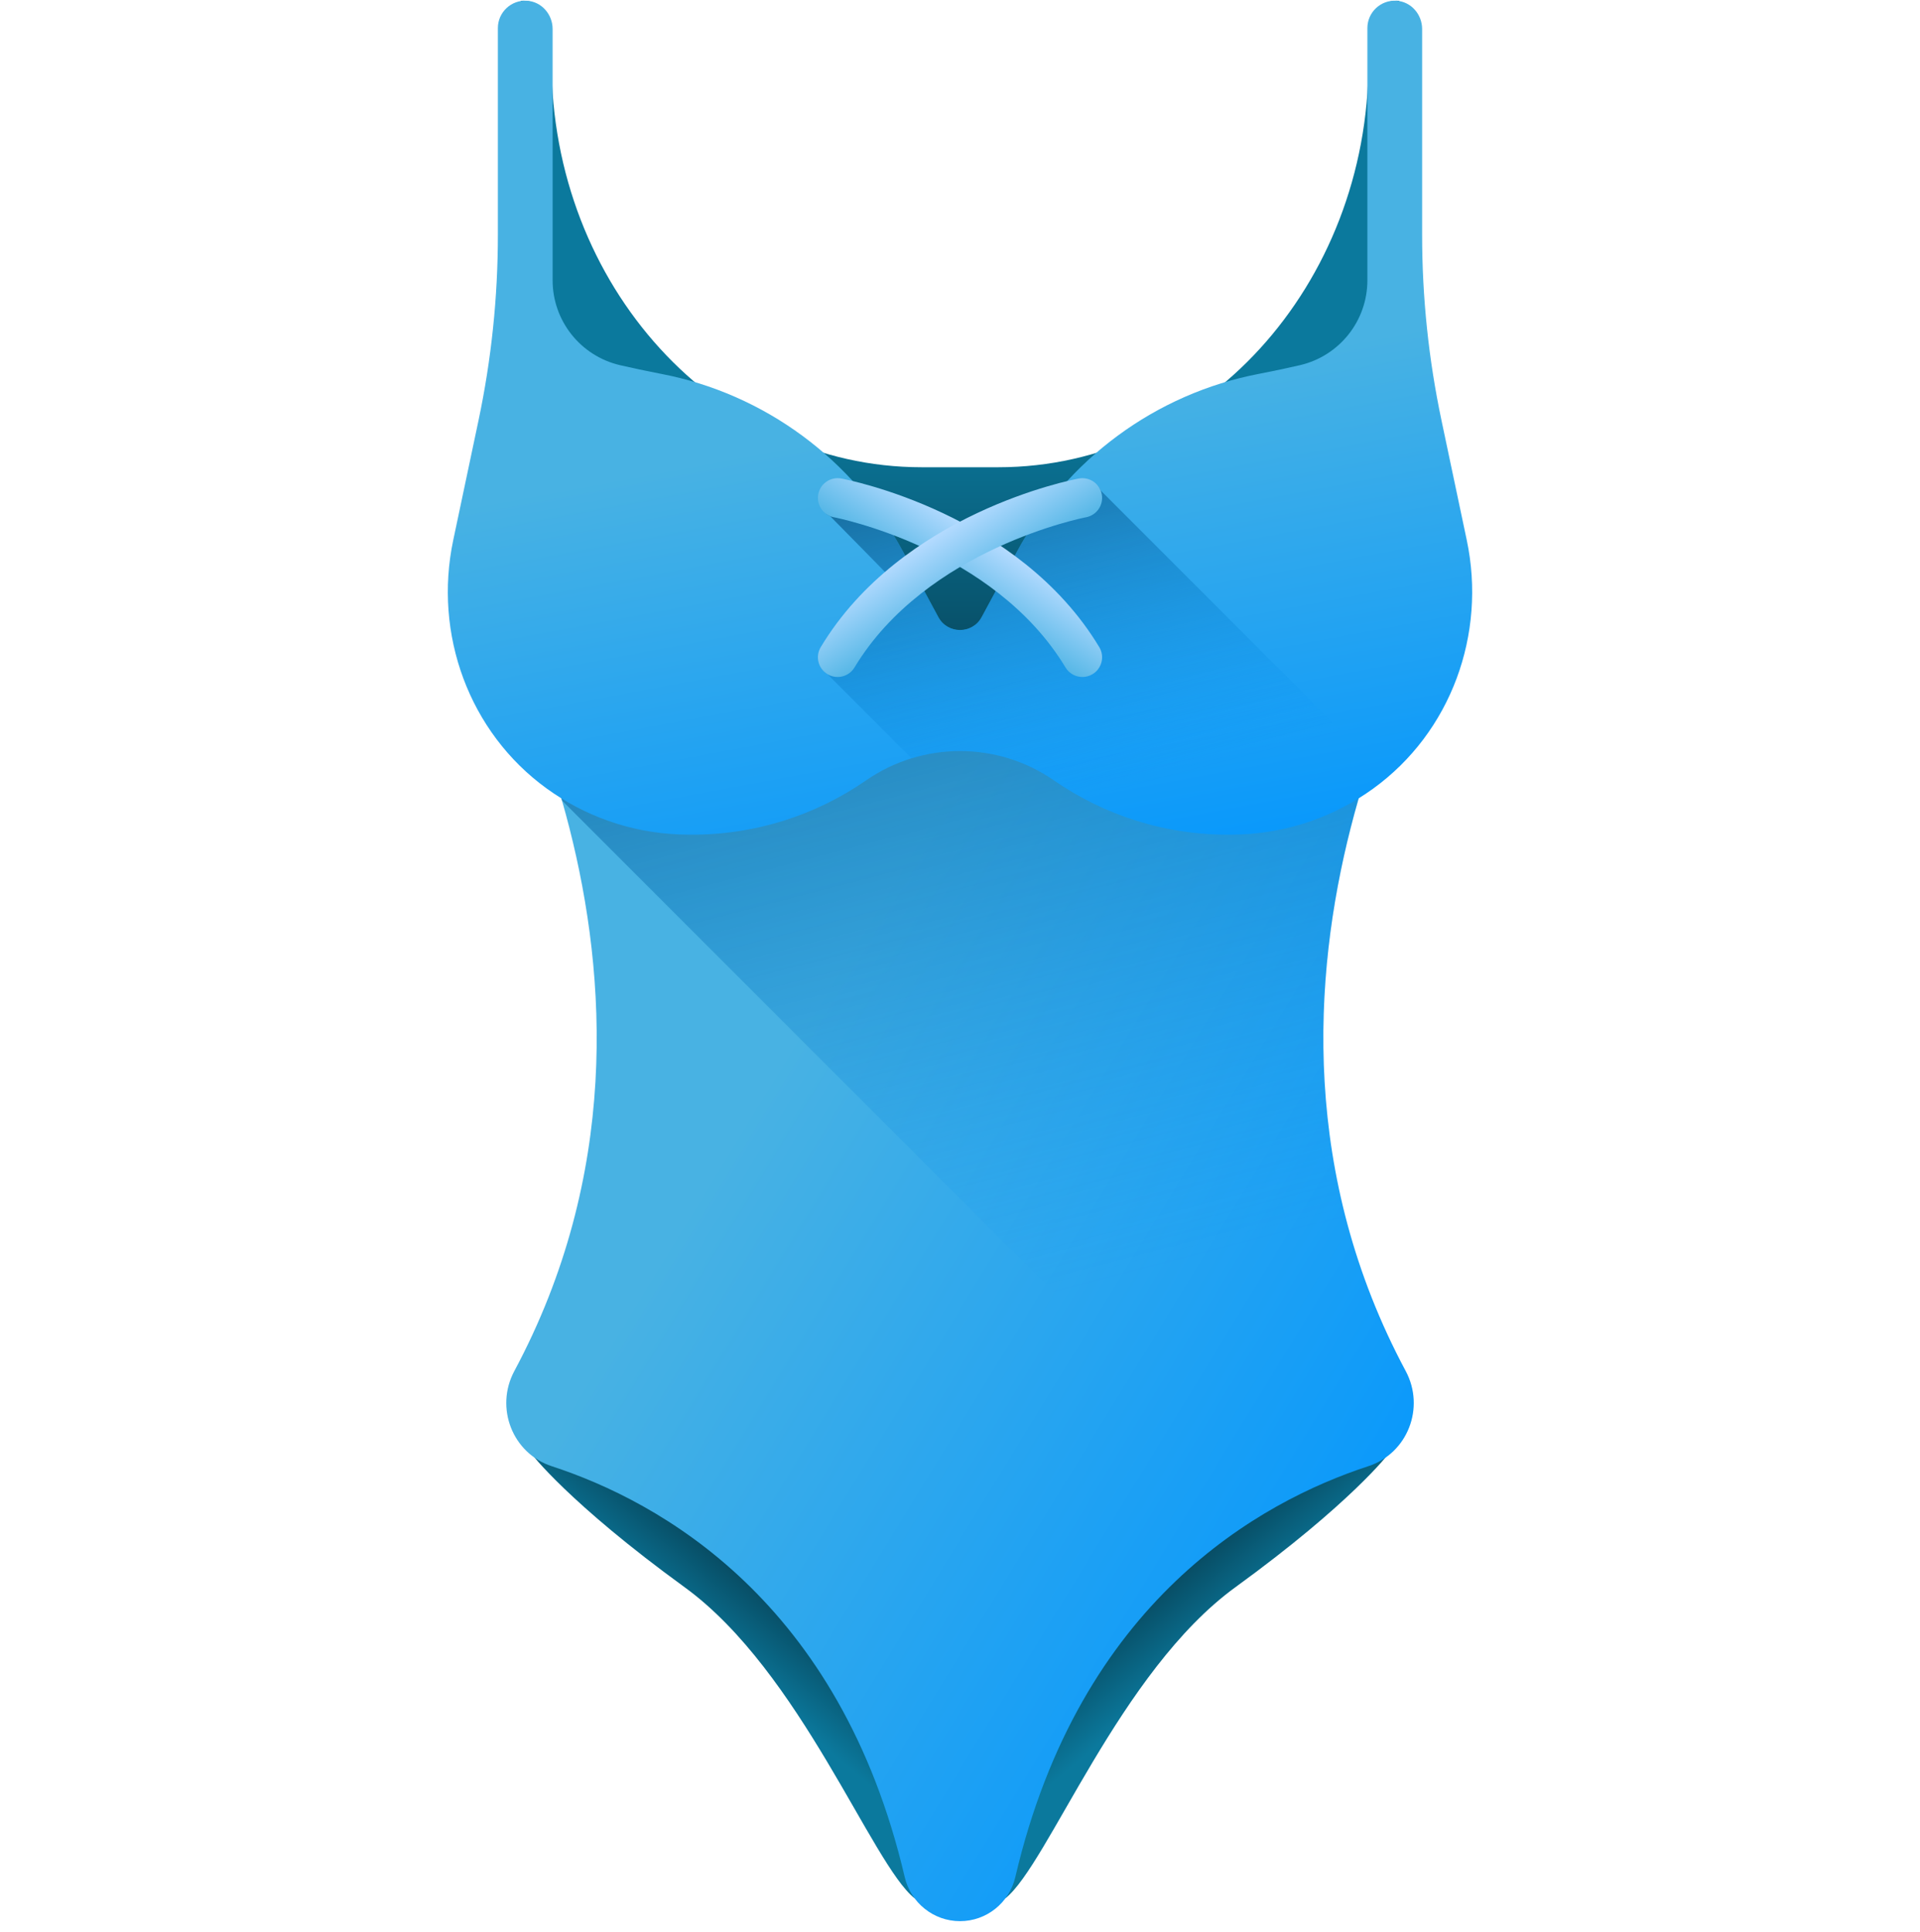 <svg width="169" height="170" viewBox="0 0 169 170" fill="none" xmlns="http://www.w3.org/2000/svg">
<g id="swimsuit" clip-path="url(#clip0)">
<g id="Group">
<path id="Vector" d="M46.763 127.913C46.763 127.913 50.04 132.251 60.258 139.673C70.475 147.095 76.741 164.06 80.5 167.048C80.5 167.048 78.572 129.937 46.763 127.913V127.913Z" fill="url(#paint0_linear)"/>
<path id="Vector_2" d="M122.237 127.913C122.237 127.913 118.96 132.251 108.742 139.673C98.525 147.095 92.26 164.06 88.5 167.048C88.5 167.048 90.428 129.937 122.237 127.913Z" fill="url(#paint1_linear)"/>
</g>
<path id="Vector_3" d="M127.878 50.915H84.502H41.126C41.126 50.915 63.728 86.191 45.272 120.65C43.546 123.872 45.096 127.892 48.57 129.027C58.07 132.131 73.953 140.879 79.633 165.178C80.163 167.447 82.172 169.06 84.502 169.06C86.831 169.06 88.84 167.447 89.37 165.178C95.051 140.878 110.933 132.131 120.433 129.027C123.908 127.892 125.458 123.872 123.732 120.65C105.275 86.191 127.878 50.915 127.878 50.915V50.915Z" fill="url(#paint2_linear)"/>
<path id="Vector_4" d="M127.878 50.915H84.502H41.126C41.126 50.915 46.09 58.663 49.466 70.443L111.874 132.852C114.969 131.062 117.924 129.848 120.433 129.027C123.908 127.892 125.458 123.872 123.732 120.65C105.275 86.191 127.878 50.915 127.878 50.915V50.915Z" fill="url(#paint3_linear)"/>
<path id="Vector_5" d="M123.153 0.072C123.079 0.065 123.005 0.06 122.93 0.06C121.563 0.06 120.454 1.275 120.454 2.773V5.431C120.454 25.14 105.87 41.117 87.88 41.117H81.121C63.131 41.117 48.547 25.14 48.547 5.431V2.773C48.547 1.275 47.438 0.06 46.071 0.06C45.995 0.06 45.921 0.065 45.848 0.072V55.671H123.153V0.072H123.153Z" fill="url(#paint4_linear)"/>
<path id="Vector_6" d="M129.107 47.536L126.882 36.998C125.749 31.633 125.177 26.165 125.177 20.682V2.553C125.177 1.27 124.209 0.149 122.928 0.066C121.525 -0.025 120.358 1.086 120.358 2.47V24.666C120.358 28.238 117.892 31.333 114.411 32.138C113.33 32.388 112.124 32.647 110.814 32.898C101.718 34.646 93.898 40.415 89.501 48.567L86.406 54.304C85.588 55.82 83.413 55.82 82.595 54.304L79.5 48.567C75.102 40.415 67.283 34.646 58.186 32.898C56.876 32.647 55.67 32.388 54.589 32.138C51.108 31.333 48.642 28.238 48.642 24.666V2.553C48.642 1.269 47.674 0.149 46.393 0.066C44.99 -0.025 43.823 1.086 43.823 2.47V20.681C43.823 26.164 43.252 31.633 42.119 36.998L39.893 47.536C38.147 55.801 41.279 64.434 48.121 69.389C51.431 71.786 55.444 73.264 59.812 73.431C60.067 73.441 60.324 73.447 60.582 73.45C66.401 73.518 71.801 71.743 76.234 68.673C81.203 65.232 87.797 65.232 92.766 68.673C97.2 71.743 102.599 73.518 108.419 73.45C108.671 73.447 108.922 73.441 109.172 73.431C113.543 73.267 117.559 71.791 120.872 69.394C127.718 64.44 130.853 55.804 129.107 47.536V47.536Z" fill="url(#paint5_linear)"/>
<path id="Vector_7" d="M122.13 68.409L96.878 43.157C96.573 42.411 95.778 42.245 94.955 42.399C94.852 42.418 94.37 42.512 93.607 42.704C92.031 44.478 90.649 46.441 89.501 48.568L86.406 54.305C85.588 55.821 83.413 55.821 82.596 54.305L79.501 48.568C78.353 46.441 76.971 44.478 75.395 42.704C74.632 42.512 74.15 42.418 74.047 42.399C73.105 42.223 72.488 42.556 72.313 43.498C72.16 44.321 72.325 45.116 73.071 45.421C73.071 45.421 78.143 50.566 78.178 50.628C76.072 52.438 74.109 54.617 72.532 57.234C72.038 58.055 72.013 58.832 72.834 59.326L80.239 66.731C84.416 65.451 89.047 66.098 92.767 68.674C97.2 71.744 102.6 73.518 108.419 73.45C108.671 73.447 108.922 73.441 109.172 73.432C113.543 73.268 117.56 71.791 120.873 69.394C121.307 69.081 121.726 68.751 122.13 68.409V68.409Z" fill="url(#paint6_linear)"/>
<g id="Group_2">
<path id="Vector_8" d="M95.274 59.576C94.686 59.576 94.112 59.277 93.786 58.736C87.466 48.248 73.551 45.548 73.411 45.522C72.469 45.346 71.848 44.44 72.023 43.498C72.198 42.556 73.105 41.934 74.046 42.11C74.68 42.228 89.642 45.136 96.758 56.945C97.253 57.766 96.988 58.832 96.167 59.327C95.887 59.496 95.579 59.576 95.274 59.576V59.576Z" fill="url(#paint7_linear)"/>
<path id="Vector_9" d="M73.727 59.576C74.315 59.576 74.889 59.277 75.214 58.736C81.535 48.248 95.45 45.548 95.589 45.522C96.531 45.346 97.153 44.44 96.978 43.498C96.802 42.556 95.896 41.934 94.954 42.11C94.321 42.228 79.358 45.136 72.243 56.945C71.748 57.766 72.012 58.832 72.833 59.327C73.113 59.496 73.422 59.576 73.727 59.576V59.576Z" fill="url(#paint8_linear)"/>
</g>
</g>
<defs>
<linearGradient id="paint0_linear" x1="64.21" y1="146.789" x2="69.126" y2="140.909" gradientUnits="userSpaceOnUse">
<stop stop-color="#0B799D"/>
<stop offset="1" stop-color="#07485E"/>
</linearGradient>
<linearGradient id="paint1_linear" x1="104.779" y1="146.775" x2="99.863" y2="140.895" gradientUnits="userSpaceOnUse">
<stop stop-color="#0B799D"/>
<stop offset="1" stop-color="#07485E"/>
</linearGradient>
<linearGradient id="paint2_linear" x1="71.243" y1="89.015" x2="136.404" y2="128.921" gradientUnits="userSpaceOnUse">
<stop stop-color="#48B2E3"/>
<stop offset="1" stop-color="#0095FF"/>
</linearGradient>
<linearGradient id="paint3_linear" x1="100.383" y1="111.964" x2="73.201" y2="7.476" gradientUnits="userSpaceOnUse">
<stop stop-color="#0095FF" stop-opacity="0"/>
<stop offset="1" stop-color="#03232E"/>
</linearGradient>
<linearGradient id="paint4_linear" x1="84.5" y1="35.46" x2="84.5" y2="60.242" gradientUnits="userSpaceOnUse">
<stop stop-color="#0B799D"/>
<stop offset="1" stop-color="#07485E"/>
</linearGradient>
<linearGradient id="paint5_linear" x1="83.848" y1="36.548" x2="92.523" y2="83.201" gradientUnits="userSpaceOnUse">
<stop stop-color="#48B2E3"/>
<stop offset="1" stop-color="#0095FF"/>
</linearGradient>
<linearGradient id="paint6_linear" x1="98.727" y1="69.45" x2="86.775" y2="23.567" gradientUnits="userSpaceOnUse">
<stop stop-color="#0095FF" stop-opacity="0"/>
<stop offset="1" stop-color="#03232E"/>
</linearGradient>
<linearGradient id="paint7_linear" x1="86.896" y1="47.167" x2="83.065" y2="53.023" gradientUnits="userSpaceOnUse">
<stop stop-color="#B5DBFF"/>
<stop offset="1" stop-color="#48B2E3"/>
</linearGradient>
<linearGradient id="paint8_linear" x1="82.105" y1="47.167" x2="85.936" y2="53.023" gradientUnits="userSpaceOnUse">
<stop stop-color="#B5DBFF"/>
<stop offset="1" stop-color="#48B2E3"/>
</linearGradient>
<clipPath id="clip0">
<rect width="169" height="169" fill="white" transform="translate(0 0.06)"/>
</clipPath>
</defs>
</svg>
